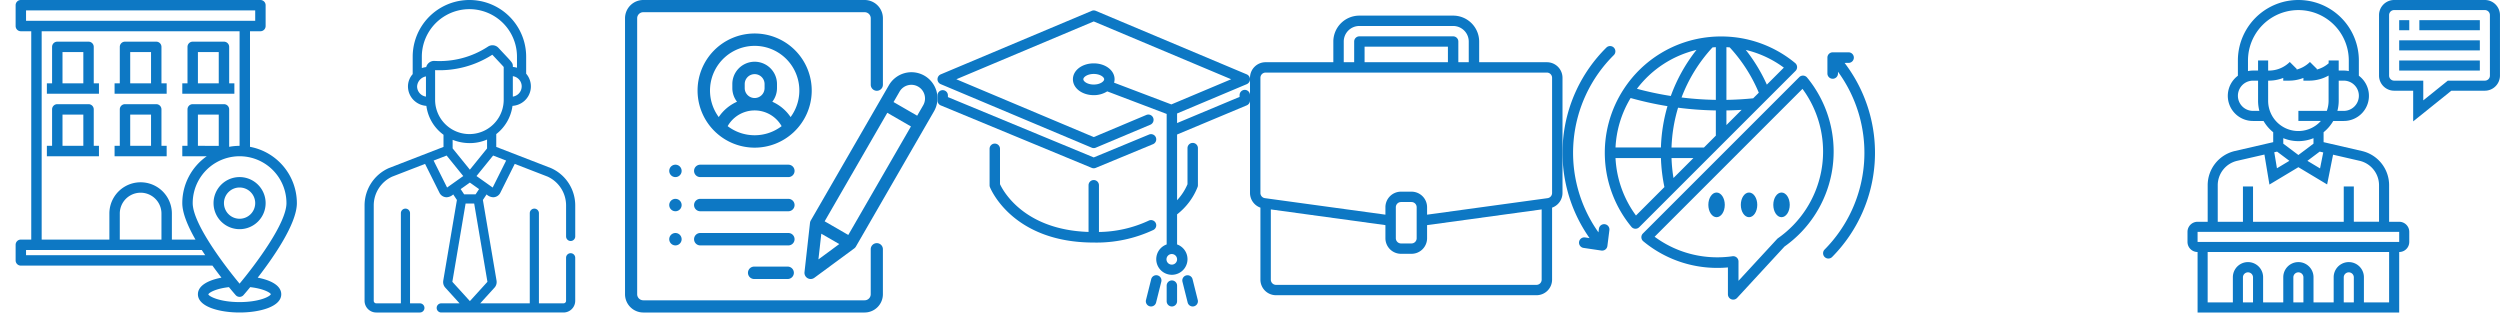 <svg id="icons_spite_60_dark" xmlns="http://www.w3.org/2000/svg" width="480" height="60.002" viewBox="0 0 480 60.002">
  <g id="building" transform="translate(0 -12)">
    <rect id="Rectangle_1" data-name="Rectangle 1" width="60" height="60" transform="translate(0 12)" fill="#eee" opacity="0"/>
    <g id="building-2" data-name="building" transform="translate(-2 10)">
      <path id="Path_683" data-name="Path 683" d="M43,41a5,5,0,1,0,5-5,5,5,0,0,0-5,5Zm8,0a3,3,0,1,1-3-3A3,3,0,0,1,51,41Z" fill="#0d78c4"/>
      <path id="Path_684" data-name="Path 684" d="M51.48,55.31C54.52,51.39,59,44.94,59,41a11.021,11.021,0,0,0-9-10.81V8h2a1,1,0,0,0,1-1V3a1,1,0,0,0-1-1H6A1,1,0,0,0,5,3V7A1,1,0,0,0,6,8H8V48H6a1,1,0,0,0-1,1v3a1,1,0,0,0,1,1H42.79c.6.83,1.19,1.61,1.73,2.31C42.11,55.77,40,56.77,40,58.5c0,2.4,4.15,3.5,8,3.5s8-1.1,8-3.5C56,56.77,53.89,55.77,51.48,55.31ZM7,6V4H51V6ZM45,22H39a1,1,0,0,0-1,1v7H37v2h4.7A10.976,10.976,0,0,0,37,41c0,1.93,1.08,4.46,2.53,7H35V43a6,6,0,0,0-12,0v5H10V8H48V30a11.023,11.023,0,0,0-2,.19V23A1,1,0,0,0,45,22Zm-1,2v6H40V24ZM33,43v5H25V43a4,4,0,0,1,8,0ZM7,51V50H40.74c.22.34.44.67.66,1ZM39,41a9,9,0,0,1,18,0c0,3.87-5.93,11.77-9,15.46C44.93,52.77,39,44.87,39,41Zm9,19c-3.84,0-5.88-1.1-6-1.48.09-.31,1.37-1.1,3.96-1.39.71.87,1.2,1.43,1.29,1.53a1,1,0,0,0,1.5,0c.09-.1.58-.66,1.29-1.53,2.59.29,3.87,1.08,3.96,1.35C53.88,58.9,51.84,60,48,60Z" fill="#0d78c4"/>
      <path id="Path_685" data-name="Path 685" d="M46,18V11a1,1,0,0,0-1-1H39a1,1,0,0,0-1,1v7H37v2H47V18Zm-2,0H40V12h4Z" fill="#0d78c4"/>
      <path id="Path_686" data-name="Path 686" d="M33,18V11a1,1,0,0,0-1-1H26a1,1,0,0,0-1,1v7H24v2H34V18Zm-2,0H27V12h4Z" fill="#0d78c4"/>
      <path id="Path_687" data-name="Path 687" d="M20,18V11a1,1,0,0,0-1-1H13a1,1,0,0,0-1,1v7H11v2H21V18Zm-2,0H14V12h4Z" fill="#0d78c4"/>
      <path id="Path_688" data-name="Path 688" d="M20,30V23a1,1,0,0,0-1-1H13a1,1,0,0,0-1,1v7H11v2H21V30Zm-2,0H14V24h4Z" fill="#0d78c4"/>
      <path id="Path_689" data-name="Path 689" d="M33,30V23a1,1,0,0,0-1-1H26a1,1,0,0,0-1,1v7H24v2H34V30Zm-2,0H27V24h4Z" fill="#0d78c4"/>
    </g>
  </g>
  <g id="employee" transform="translate(60 -12)">
    <rect id="Rectangle_1-2" data-name="Rectangle 1" width="60" height="60" transform="translate(0 12)" fill="#eee" opacity="0"/>
    <g id="employee-2" data-name="employee" transform="translate(-73.447 12)">
      <g id="Group_108" data-name="Group 108" transform="translate(83.447)">
        <path id="Path_690" data-name="Path 690" d="M123.01,48.614a.879.879,0,0,0-.879.879v8.263a.486.486,0,0,1-.485.485h-4.725V40.934a.879.879,0,0,0-1.758,0V58.242H105.65l2.759-3.035a1.576,1.576,0,0,0,.38-1.264c0-.009,0-.018,0-.027l-2.628-15.523.708-1.066a1.993,1.993,0,0,0,1.258.546,1.539,1.539,0,0,0,1.378-.852h0l2.771-5.555,6.314,2.445a6.09,6.09,0,0,1,3.545,5.536v5.945a.879.879,0,0,0,1.758,0V39.447a7.844,7.844,0,0,0-4.639-7.163l-.017-.007-10.508-4.069V25.743a8.235,8.235,0,0,0,3.117-5.417,3.8,3.8,0,0,0,2.235-.912,3.731,3.731,0,0,0,.389-5.265V10.893a10.893,10.893,0,1,0-21.786,0v3.341a3.529,3.529,0,0,0-.906,2.352,3.724,3.724,0,0,0,1.3,2.828,3.8,3.8,0,0,0,2.234.911A8.148,8.148,0,0,0,98.6,25.873v2.334L88.1,32.276l-.017.007a7.844,7.844,0,0,0-4.639,7.163v18.31A2.246,2.246,0,0,0,85.69,60h8.374a.879.879,0,1,0,0-1.758H92.173V40.934a.879.879,0,0,0-1.758,0V58.242H85.69a.486.486,0,0,1-.485-.485V39.447a6.09,6.09,0,0,1,3.544-5.535l6.309-2.446,2.772,5.555a1.539,1.539,0,0,0,1.378.852,1.992,1.992,0,0,0,1.258-.546l.708,1.066L98.546,53.916c0,.009,0,.018,0,.026a1.576,1.576,0,0,0,.38,1.264l2.759,3.035H98.166a.879.879,0,1,0,0,1.758h23.48a2.246,2.246,0,0,0,2.243-2.243V49.493A.879.879,0,0,0,123.01,48.614ZM110.626,30.828l-2.584,5.179L104.935,33.8l3.192-3.939Zm-5.2,5.48-.67,1.009h-2.192l-.67-1.009,1.766-1.254Zm-5.074-7.818V26.846a8.918,8.918,0,0,0,3.323.63,8.251,8.251,0,0,0,3.287-.685V28.5l-3.3,4.076Zm13.258-11.9a1.969,1.969,0,0,1-.684,1.494,2.047,2.047,0,0,1-1.015.467V14.625A1.988,1.988,0,0,1,113.615,16.587ZM95.231,18.548a1.986,1.986,0,0,1-1.7-1.962,2.087,2.087,0,0,1,1.7-1.917Zm.047-5.67a4.345,4.345,0,0,0-.84.189V10.893a9.135,9.135,0,1,1,18.27,0v2.114a3.907,3.907,0,0,0-.792-.153c0-.848.007-.684-2.767-3.667a1.564,1.564,0,0,0-2-.243A16.945,16.945,0,0,1,96.908,11.7,1.563,1.563,0,0,0,95.279,12.878Zm1.711,6.362V13.468a18.782,18.782,0,0,0,10.985-2.963c1.272,1.366,1.961,2.083,2.184,2.355v6.38a6.585,6.585,0,0,1-13.169,0Zm2.3,16.767L96.7,30.828l2.5-.966,3.192,3.94Zm1.008,18.1,2.544-15.031h1.649l2.544,15.031-3.368,3.706Z" transform="translate(-83.447)" fill="#0d78c4"/>
      </g>
    </g>
  </g>
  <g id="resume" transform="translate(120 -12)">
    <rect id="Rectangle_1-3" data-name="Rectangle 1" width="60" height="60" transform="translate(0 12)" fill="#eee" opacity="0"/>
    <g id="resume-2" data-name="resume" transform="translate(-0.007 12)">
      <g id="Group_143" data-name="Group 143" transform="translate(0.007)">
        <g id="Group_142" data-name="Group 142" transform="translate(0)">
          <path id="Path_737" data-name="Path 737" d="M48.358,17.432a1.17,1.17,0,0,0,1.168-1.172V3.516A3.514,3.514,0,0,0,46.023,0H3.511a3.514,3.514,0,0,0-3.5,3.516v52.97A3.514,3.514,0,0,0,3.511,60H46.023a3.514,3.514,0,0,0,3.5-3.516V47.852a1.168,1.168,0,1,0-2.336,0v8.634a1.171,1.171,0,0,1-1.168,1.172H3.511a1.171,1.171,0,0,1-1.168-1.172V3.516A1.171,1.171,0,0,1,3.511,2.344H46.023a1.171,1.171,0,0,1,1.168,1.172V16.26A1.17,1.17,0,0,0,48.358,17.432Z" transform="translate(-0.007 0)" fill="#0d78c4"/>
        </g>
      </g>
      <g id="Group_145" data-name="Group 145" transform="translate(13.94 6.432)">
        <g id="Group_144" data-name="Group 144">
          <path id="Path_738" data-name="Path 738" d="M130.966,54a10.953,10.953,0,0,0-7.518,18.924,1.179,1.179,0,0,0,.128.119,10.938,10.938,0,0,0,14.781,0,1.191,1.191,0,0,0,.128-.119A10.953,10.953,0,0,0,130.966,54Zm0,19.535a8.531,8.531,0,0,1-5.181-1.747,5.956,5.956,0,0,1,10.361,0A8.531,8.531,0,0,1,130.966,73.535Zm-1.906-9.053v-.774a1.906,1.906,0,1,1,3.812,0v.774a1.906,1.906,0,1,1-3.812,0Zm8.808,5.561a8.264,8.264,0,0,0-3.51-2.942,4.266,4.266,0,0,0,.9-2.619v-.774a4.288,4.288,0,0,0-8.576,0v.774a4.266,4.266,0,0,0,.9,2.619,8.264,8.264,0,0,0-3.51,2.942,8.576,8.576,0,1,1,13.8,0Z" transform="translate(-120.007 -54)" fill="#0d78c4"/>
        </g>
      </g>
      <g id="Group_147" data-name="Group 147" transform="translate(23.614 51.187)">
        <g id="Group_146" data-name="Group 146">
          <path id="Path_739" data-name="Path 739" d="M209.63,438H203.2a1.191,1.191,0,0,0,0,2.382h6.432a1.191,1.191,0,1,0,0-2.382Z" transform="translate(-202.007 -438)" fill="#0d78c4"/>
        </g>
      </g>
      <g id="Group_149" data-name="Group 149" transform="translate(13.265 44.737)">
        <g id="Group_148" data-name="Group 148">
          <path id="Path_740" data-name="Path 740" d="M132.113,382H115.2a1.191,1.191,0,0,0,0,2.382h16.915a1.191,1.191,0,1,0,0-2.382Z" transform="translate(-114.007 -382)" fill="#0d78c4"/>
        </g>
      </g>
      <g id="Group_151" data-name="Group 151" transform="translate(13.265 38.179)">
        <g id="Group_150" data-name="Group 150">
          <path id="Path_741" data-name="Path 741" d="M132.113,326H115.2a1.191,1.191,0,0,0,0,2.382h16.915a1.191,1.191,0,1,0,0-2.382Z" transform="translate(-114.007 -326)" fill="#0d78c4"/>
        </g>
      </g>
      <g id="Group_153" data-name="Group 153" transform="translate(8.498 31.62)">
        <g id="Group_152" data-name="Group 152">
          <path id="Path_742" data-name="Path 742" d="M73.321,270.349a1.19,1.19,0,1,0,.349.842A1.2,1.2,0,0,0,73.321,270.349Z" transform="translate(-71.287 -270)" fill="#0d78c4"/>
        </g>
      </g>
      <g id="Group_155" data-name="Group 155" transform="translate(8.498 38.179)">
        <g id="Group_154" data-name="Group 154">
          <path id="Path_743" data-name="Path 743" d="M73.321,326.349a1.19,1.19,0,1,0,.349.842A1.2,1.2,0,0,0,73.321,326.349Z" transform="translate(-71.287 -326)" fill="#0d78c4"/>
        </g>
      </g>
      <g id="Group_157" data-name="Group 157" transform="translate(8.498 44.737)">
        <g id="Group_156" data-name="Group 156">
          <path id="Path_744" data-name="Path 744" d="M73.321,382.349a1.19,1.19,0,1,0,.349.842A1.2,1.2,0,0,0,73.321,382.349Z" transform="translate(-71.287 -382)" fill="#0d78c4"/>
        </g>
      </g>
      <g id="Group_159" data-name="Group 159" transform="translate(13.265 31.62)">
        <g id="Group_158" data-name="Group 158">
          <path id="Path_745" data-name="Path 745" d="M132.113,270H115.2a1.191,1.191,0,0,0,0,2.382h16.915a1.191,1.191,0,1,0,0-2.382Z" transform="translate(-114.007 -270)" fill="#0d78c4"/>
        </g>
      </g>
      <g id="Group_161" data-name="Group 161" transform="translate(34.468 13.865)">
        <g id="Group_160" data-name="Group 160">
          <path id="Path_746" data-name="Path 746" d="M320.628,125.348a5,5,0,0,0-6.834,1.831L298.8,153.142a1.193,1.193,0,0,0-.152.463l-1.055,9.451a1.191,1.191,0,0,0,1.89,1.091l7.657-5.639a1.19,1.19,0,0,0,.325-.364l14.99-25.963A5.009,5.009,0,0,0,320.628,125.348Zm-20.362,35.267.551-4.935,3.447,1.99ZM306,155.922l-4.539-2.621,12.029-20.835,4.539,2.621ZM320.4,130.991l-1.174,2.034-4.539-2.621,1.174-2.034a2.621,2.621,0,0,1,4.539,2.621Z" transform="translate(-297.589 -124.675)" fill="#0d78c4"/>
        </g>
      </g>
    </g>
  </g>
  <g id="mortarboard" transform="translate(180 -12)">
    <rect id="Rectangle_1-4" data-name="Rectangle 1" width="60" height="60" transform="translate(0 12)" fill="#eee" opacity="0"/>
    <g id="mortarboard-2" data-name="mortarboard" transform="translate(0 -3.068)">
      <g id="Group_107" data-name="Group 107" transform="translate(0 17.068)">
        <g id="Group_106" data-name="Group 106">
          <path id="Path_652" data-name="Path 652" d="M343.573,443.756a1,1,0,0,0-1.212.727l-1,4a1,1,0,0,0,.728,1.213.971.971,0,0,0,.243.03,1,1,0,0,0,.969-.757l1-4A1,1,0,0,0,343.573,443.756Z" transform="translate(-301.331 -392.884)" fill="#0d78c4"/>
          <path id="Path_653" data-name="Path 653" d="M30,160.066a.991.991,0,0,0,.382-.076l11-4.552a1,1,0,0,0-.766-1.848L30,157.984,2,146.4v-.332a1,1,0,0,0-2,0v1a1,1,0,0,0,.618.924l29,12A.989.989,0,0,0,30,160.066Z" transform="translate(0 -129.758)" fill="#0d78c4"/>
          <path id="Path_654" data-name="Path 654" d="M117.231,245.645a1,1,0,0,0-1.339-.454,23.307,23.307,0,0,1-9.557,2.18V238.4a1,1,0,0,0-2,0v8.962c-12.417-.4-16.424-7.918-17-9.17V231.4a1,1,0,1,0-2,0v7a1.011,1.011,0,0,0,.071.372c.174.433,4.43,10.628,19.929,10.628a25.7,25.7,0,0,0,11.443-2.416A1,1,0,0,0,117.231,245.645Z" transform="translate(-75.335 -204.831)" fill="#0d78c4"/>
          <path id="Path_655" data-name="Path 655" d="M376.467,452.266a1,1,0,0,0-1,1v3a1,1,0,1,0,2,0v-3A1,1,0,0,0,376.467,452.266Z" transform="translate(-331.467 -400.424)" fill="#0d78c4"/>
          <path id="Path_656" data-name="Path 656" d="M59,32.32a1.008,1.008,0,0,0-1,1.017v.336L46,38.695V36.857l13.382-5.631a1.024,1.024,0,0,0,0-1.879l-29-12.2a.985.985,0,0,0-.764,0l-29,12.2a1.023,1.023,0,0,0,0,1.879l29,12.2a.982.982,0,0,0,.764,0l10.486-4.412a1.022,1.022,0,0,0,.542-1.328,1,1,0,0,0-1.306-.55L30,41.388,3.615,30.286,30,19.184l26.385,11.1L44.9,35.117l-11-4.175A2.466,2.466,0,0,0,34,30.286c0-1.71-1.757-3.051-4-3.051s-4,1.34-4,3.051,1.757,3.051,4,3.051a4.774,4.774,0,0,0,2.588-.725L44,36.945V40.2h0V62a3,3,0,1,0,2,0V56.224a12.353,12.353,0,0,0,3.945-5.268A1.044,1.044,0,0,0,50,50.624V43.506a1,1,0,1,0-2,0v6.93a10.425,10.425,0,0,1-2,3.072V40.894l13.381-5.6A1.017,1.017,0,0,0,60,34.354V33.337A1.008,1.008,0,0,0,59,32.32ZM30,31.3c-1.221,0-2-.6-2-1.017s.779-1.017,2-1.017,2,.6,2,1.017S31.221,31.3,30,31.3ZM45,65.876a1.017,1.017,0,1,1,1-1.017A1.009,1.009,0,0,1,45,65.876Z" transform="translate(0 -17.068)" fill="#0d78c4"/>
          <path id="Path_657" data-name="Path 657" d="M403.036,444.486a1,1,0,0,0-1.94.486l1,4a1,1,0,0,0,.969.757.966.966,0,0,0,.243-.03,1,1,0,0,0,.728-1.213Z" transform="translate(-354.066 -392.887)" fill="#0d78c4"/>
        </g>
      </g>
    </g>
  </g>
  <g id="suitcase" transform="translate(240 -12)">
    <rect id="Rectangle_1-5" data-name="Rectangle 1" width="60" height="60" transform="translate(0 12)" fill="#eee" opacity="0"/>
    <path id="suitcase-2" data-name="suitcase" d="M57,8.947H44V4.971A4.991,4.991,0,0,0,39,0H21a4.991,4.991,0,0,0-5,4.971V8.947H3A2.991,2.991,0,0,0,0,11.93v22.13a3,3,0,0,0,2,2.807V50.7a2.991,2.991,0,0,0,3,2.982H55A2.991,2.991,0,0,0,58,50.7V36.867a3,3,0,0,0,2-2.808V11.93a2.991,2.991,0,0,0-3-2.982ZM18,4.971a2.991,2.991,0,0,1,3-2.982H39a2.991,2.991,0,0,1,3,2.982V8.947H40V4.971a1,1,0,0,0-1-.994H21a1,1,0,0,0-1,.994V8.947H18ZM38,8.947H22V5.965H38ZM56,50.7a1,1,0,0,1-1,.994H5A1,1,0,0,1,4,50.7V37.208l22,3.016v2.524a2.991,2.991,0,0,0,3,2.982h2a2.991,2.991,0,0,0,3-2.982V40.224l22-3.016ZM32,42.749a1,1,0,0,1-1,.994H29a1,1,0,0,1-1-.994V36.784a1,1,0,0,1,1-.994h2a1,1,0,0,1,1,.994Zm26-8.689a1,1,0,0,1-.86.985l-.277.038L34,38.217V36.784A2.991,2.991,0,0,0,31,33.8H29a2.991,2.991,0,0,0-3,2.982v1.433L2.861,35.045A1,1,0,0,1,2,34.059V11.93a1,1,0,0,1,1-.994H57a1,1,0,0,1,1,.994Zm0,0" transform="translate(0 15)" fill="#0d78c4"/>
  </g>
  <g id="language" transform="translate(300 -12)">
    <rect id="Rectangle_1-6" data-name="Rectangle 1" width="60" height="60" transform="translate(0 12)" fill="#eee" opacity="0"/>
    <g id="outline" transform="translate(-15.997 -37)">
      <path id="Path_658" data-name="Path 658" d="M116.919,61.844a1.015,1.015,0,0,0-.367-.735,22.194,22.194,0,0,0-11.988-5c-.73-.073-1.472-.109-2.214-.11h-.032c-.742,0-1.484.037-2.213.11a22.237,22.237,0,0,0-16.437,9.957l-.008.011h0a22.34,22.34,0,0,0,1.449,26.474,1.015,1.015,0,0,0,.734.368h.048a1.015,1.015,0,0,0,.718-.3L116.623,62.61A1.015,1.015,0,0,0,116.919,61.844ZM99.042,77.32H92.809a29.872,29.872,0,0,1,1.259-7.643,64.454,64.454,0,0,0,7.251.527v4.839Zm-16.984,0a20.188,20.188,0,0,1,2.9-9.5,64.115,64.115,0,0,0,7.076,1.562,31.907,31.907,0,0,0-1.259,7.937ZM100.685,58.1c.211-.017.422-.032.634-.042V68.174a62.458,62.458,0,0,1-6.583-.458,29.594,29.594,0,0,1,5.949-9.618ZM97.012,79.35l-3.826,3.826a30.1,30.1,0,0,1-.375-3.826Zm6.338-9.146q1.459-.023,2.921-.113l-2.921,2.921Zm5.137-2.329c-1.7.17-3.421.27-5.137.3V58.056c.212.01.424.025.635.042a29.708,29.708,0,0,1,5.583,8.7ZM97.6,58.585a31.522,31.522,0,0,0-4.925,8.842,62.177,62.177,0,0,1-6.505-1.379A20.191,20.191,0,0,1,97.6,58.585ZM85.985,90.377A20.345,20.345,0,0,1,82.056,79.35h8.722a32.066,32.066,0,0,0,.668,5.566ZM111.111,65.25a31.641,31.641,0,0,0-4.044-6.666,20.152,20.152,0,0,1,7.31,3.4Z" transform="translate(-55.881 0)" fill="#0d78c4"/>
      <path id="Path_659" data-name="Path 659" d="M174.318,119.392a22.4,22.4,0,0,0-1.449-1.962,1.015,1.015,0,0,0-1.5-.071l-30.014,30.014a1.015,1.015,0,0,0,.071,1.5,22.2,22.2,0,0,0,11.988,5,22.744,22.744,0,0,0,4.261.019v5.167a1.015,1.015,0,0,0,1.761.689l9.1-9.864a22.34,22.34,0,0,0,5.778-30.491Zm-7.034,28.892a1.019,1.019,0,0,0-.163.143l-7.417,8.035v-3.712a1.015,1.015,0,0,0-1.159-1.005c-.307.044-.593.079-.873.107a20.631,20.631,0,0,1-4.058,0A20.158,20.158,0,0,1,143.6,148l28.391-28.392q.328.444.629.9A20.31,20.31,0,0,1,167.284,148.284Z" transform="translate(-109.917 -53.546)" fill="#0d78c4"/>
      <ellipse id="Ellipse_14" data-name="Ellipse 14" cx="1.579" cy="2.368" rx="1.579" ry="2.368" transform="translate(43.998 85.965)" fill="#0d78c4"/>
      <ellipse id="Ellipse_15" data-name="Ellipse 15" cx="1.579" cy="2.368" rx="1.579" ry="2.368" transform="translate(50.234 85.965)" fill="#0d78c4"/>
      <ellipse id="Ellipse_16" data-name="Ellipse 16" cx="1.579" cy="2.368" rx="1.579" ry="2.368" transform="translate(56.47 85.965)" fill="#0d78c4"/>
      <path id="Path_660" data-name="Path 660" d="M24.118,104.737a1.015,1.015,0,0,0-1.133.881l-.086.685a26.4,26.4,0,0,1,2.95-34.034,1.015,1.015,0,1,0-1.429-1.443,28.427,28.427,0,0,0-3.228,36.578l-.858-.127a1.015,1.015,0,1,0-.3,2.009l3.426.508a1.015,1.015,0,0,0,1.156-.878L25,105.871a1.015,1.015,0,0,0-.881-1.133Z" transform="translate(0 -12.689)" fill="#0d78c4"/>
      <path id="Path_661" data-name="Path 661" d="M420.89,82.03a1.015,1.015,0,1,0,0-2.03h-3.046a1.015,1.015,0,0,0-1.015,1.015v3.046a1.015,1.015,0,1,0,2.03,0v-.335a26.4,26.4,0,0,1-2.566,34.138,1.015,1.015,0,0,0,1.443,1.429,28.426,28.426,0,0,0,2.39-37.262Z" transform="translate(-349.969 -20.954)" fill="#0d78c4"/>
    </g>
  </g>
  <g id="skill" transform="translate(360 -12)">
    <rect id="Rectangle_1-7" data-name="Rectangle 1" width="60" height="60" transform="translate(0 12)" fill="#eee" opacity="0"/>
  </g>
  <g id="seminar" transform="translate(420 -12)">
    <rect id="Rectangle_1-8" data-name="Rectangle 1" width="60" height="60" transform="translate(0 12)" fill="#eee" opacity="0"/>
    <g id="seminar-2" data-name="seminar" transform="translate(0 12)">
      <path id="Path_662" data-name="Path 662" d="M40.645,42.581H38.71V35.587a6.743,6.743,0,0,0-5.251-6.6l-7.33-1.692V25.389a7.792,7.792,0,0,0,1.856-2.163H30a4.822,4.822,0,0,0,2.9-8.685V11.613a11.613,11.613,0,0,0-23.226,0v2.928a4.822,4.822,0,0,0,2.9,8.685H14.6a7.777,7.777,0,0,0,1.856,2.163v1.906l-7.33,1.692a6.743,6.743,0,0,0-5.251,6.6v6.994H1.935A1.937,1.937,0,0,0,0,44.516v1.935a1.937,1.937,0,0,0,1.935,1.935V60h38.71V48.387a1.937,1.937,0,0,0,1.935-1.935V44.516A1.937,1.937,0,0,0,40.645,42.581ZM17.2,29.109l2.359,1.769-2.385,1.431-.513-3.077Zm8.181,0,.682.158-.614,3.068-2.427-1.456ZM30,21.29H28.778a7.7,7.7,0,0,0,.255-1.935V15.484H30a2.9,2.9,0,1,1,0,5.806ZM11.613,11.613a9.677,9.677,0,0,1,19.355,0v2.033a4.843,4.843,0,0,0-.968-.1h-.968V11.613H27.1v.54a5.673,5.673,0,0,1-2.336,1.217c.038-.037.079-.069.117-.105L23.509,11.9a5.662,5.662,0,0,1-2.62,1.474c.038-.037.079-.069.117-.105L19.638,11.9a5.679,5.679,0,0,1-3.988,1.652h-.166V11.613H13.548v1.935h-.968a4.843,4.843,0,0,0-.968.1Zm.968,9.677a2.9,2.9,0,0,1,0-5.806h.968v3.871A7.7,7.7,0,0,0,13.8,21.29Zm2.9-1.935V15.484h.166a7.563,7.563,0,0,0,2.737-.524v.524h1.134a7.563,7.563,0,0,0,2.737-.524v.524h1.134a7.616,7.616,0,0,0,3.7-.979v4.85a5.778,5.778,0,0,1-.339,1.935H21.29v1.935h4.316a5.8,5.8,0,0,1-10.123-3.871ZM21.29,27.1a7.689,7.689,0,0,0,2.9-.57v1.054l-2.9,2.177-2.9-2.177V26.527A7.689,7.689,0,0,0,21.29,27.1ZM5.806,35.587a4.816,4.816,0,0,1,3.75-4.715l5.214-1.2.96,5.763L21.29,32.1l5.518,3.311L27.949,29.7l5.075,1.171a4.816,4.816,0,0,1,3.75,4.714v6.994H31.936V35.806H30v6.774H12.581V35.806H10.645v6.774H5.806Zm6.774,22.478H10.645V53.226a.968.968,0,0,1,1.935,0Zm9.677,0H20.323V53.226a.968.968,0,0,1,1.935,0Zm9.677,0H30V53.226a.968.968,0,0,1,1.935,0Zm6.774,0H33.871V53.226a2.9,2.9,0,0,0-5.806,0v4.839H24.194V53.226a2.9,2.9,0,0,0-5.806,0v4.839H14.516V53.226a2.9,2.9,0,0,0-5.806,0v4.839H3.871V48.387H38.71ZM1.936,46.452V44.516h38.71l0,1.935Zm0,0" fill="#0d78c4"/>
      <path id="Path_663" data-name="Path 663" d="M324.323,0H306.9A2.907,2.907,0,0,0,304,2.9V14.516a2.907,2.907,0,0,0,2.9,2.9h3.655v5.89l7.331-5.89h6.433a2.907,2.907,0,0,0,2.9-2.9V2.9A2.907,2.907,0,0,0,324.323,0Zm.968,14.516a.968.968,0,0,1-.968.968h-7.115l-4.714,3.788V15.484H306.9a.968.968,0,0,1-.968-.968V2.9a.968.968,0,0,1,.968-.968h17.419a.968.968,0,0,1,.968.968Zm0,0" transform="translate(-267.226 0)" fill="#0d78c4"/>
      <path id="Path_664" data-name="Path 664" d="M336,32h1.935v1.935H336Zm0,0" transform="translate(-295.355 -28.129)" fill="#0d78c4"/>
      <path id="Path_665" data-name="Path 665" d="M368,32h11.613v1.935H368Zm0,0" transform="translate(-323.484 -28.129)" fill="#0d78c4"/>
      <path id="Path_666" data-name="Path 666" d="M336,64h15.484v1.935H336Zm0,0" transform="translate(-295.355 -56.258)" fill="#0d78c4"/>
      <path id="Path_667" data-name="Path 667" d="M336,96h15.484v1.935H336Zm0,0" transform="translate(-295.355 -84.387)" fill="#0d78c4"/>
    </g>
  </g>
</svg>
